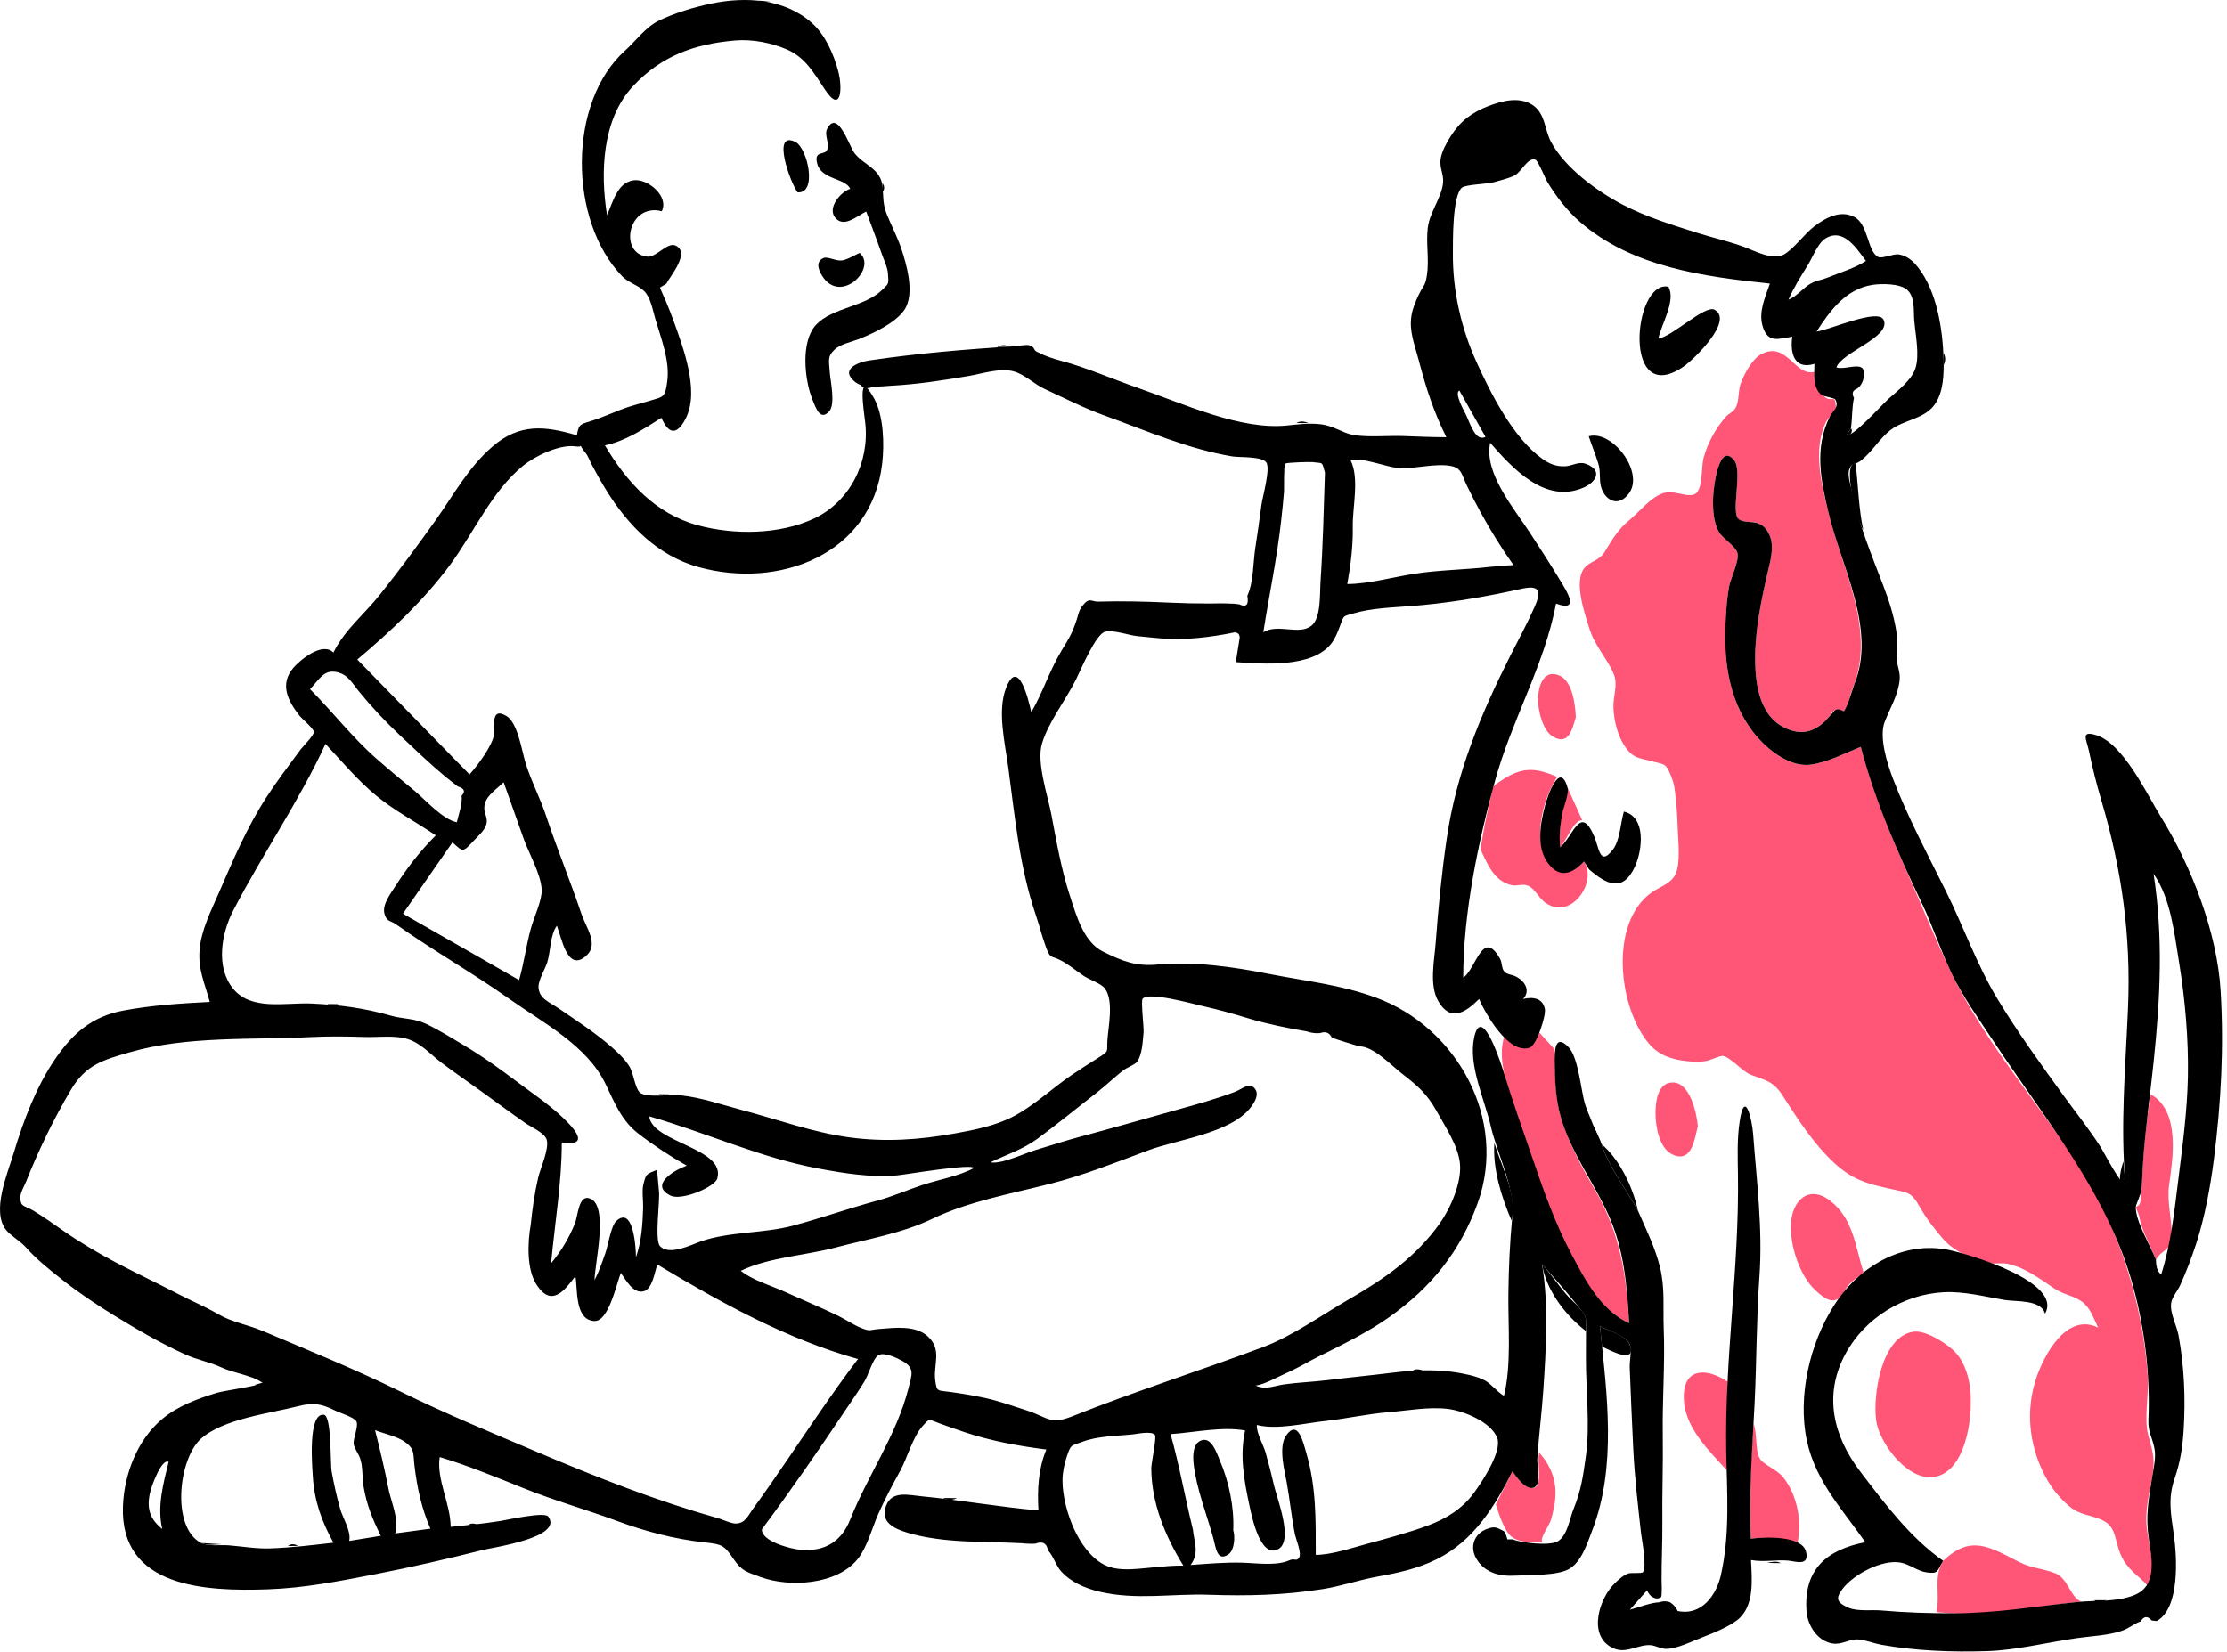 <svg width="446" height="331" viewBox="0 0 446 331" fill="none" xmlns="http://www.w3.org/2000/svg">
    <path fill-rule="evenodd" clip-rule="evenodd" d="M404.386 312.906C406.896 314.198 409.242 314.197 411.71 315.202C414.161 316.2 414.799 320.336 416.895 320.83C407.181 321.852 397.615 324.017 387.784 322.94C388.635 319.471 387.106 315.921 389.154 312.666C394.629 307.486 398.188 309.718 404.386 312.906ZM363.369 74.491C363.495 76.93 363.676 77.899 365.407 79.472C366.763 80.705 367.527 78.867 367.655 81.275C367.73 82.664 366.287 83.361 365.728 84.484C362.943 90.076 364.865 97.299 366.234 102.871C369.008 114.167 375.786 126.449 371.01 137.931C370.529 139.089 370.142 141.599 369.212 142.485C367.986 141.837 367.09 142.121 366.525 143.335C366.187 143.716 365.848 144.096 365.509 144.477C363.363 146.461 361.079 147.199 358.23 146.144C352.487 144.018 351.537 137.348 351.507 132.096C351.473 126.308 352.706 120.247 354.024 114.608C354.659 111.893 355.636 108.741 353.817 106.18C352.098 103.761 349.976 105.124 348.284 104.044C346.483 102.895 349.077 94.447 347.302 92.207C344.204 88.295 343.124 97.864 343.075 99.818C343.021 101.959 343.137 104.457 344.146 106.397C344.939 107.922 347.519 109.26 347.961 110.799C348.375 112.237 346.56 115.973 346.279 117.517C345.847 119.895 345.697 122.325 345.573 124.735C345.155 132.878 346.432 141.448 352.038 147.768C354.495 150.539 358.661 153.686 362.558 153.181C365.997 152.736 369.454 150.878 372.662 149.616C374.819 157.904 378.06 165.931 381.513 173.758C384.514 180.562 387.335 187.53 390.488 194.25C397.132 208.415 407.917 220.482 416.343 233.58C424.479 246.224 429.041 260.735 430.135 275.662C430.394 279.192 429.363 284.022 430.185 287.323C430.956 290.417 431.633 291.761 431.128 295.136C430.567 298.886 429.48 302.344 429.947 306.159C430.361 309.545 431.974 314.589 430.211 317.725C428.093 315.468 425.98 314.405 424.695 311.395C423.391 308.34 423.904 305.83 420.947 304.488C418.421 303.341 416.609 303.59 414.38 301.713C411.673 299.432 409.828 296.645 408.494 293.379C406.217 287.807 405.887 281.767 407.812 276.044C409.356 271.456 413.864 262.868 420.184 265.942C419.246 264.014 418.621 261.917 416.83 260.665C415.27 259.573 412.938 259.218 411.196 257.977C409.248 256.59 407.044 255.11 404.87 254.095C404.026 253.702 403.228 253.504 402.356 253.235C401.31 252.912 399.327 253.144 399.198 253.124C395.465 252.56 391.302 250.762 389.022 248.054C387.306 246.016 385.789 244.113 384.479 241.78C382.778 238.753 382.124 238.936 378.861 238.217C374.119 237.173 371.111 236.46 367.318 232.942C363.111 229.041 360.033 224.178 356.954 219.391C355.151 216.586 353.566 216.415 350.626 215.295C348.917 214.644 346.551 211.729 344.995 211.513C344.546 211.45 342.395 212.429 341.668 212.546C340.367 212.757 339.238 212.719 337.936 212.583C334.947 212.269 332.304 211.477 330.295 209.138C324.105 201.935 322.218 184.956 330.692 178.829C332.307 177.661 334.556 177.124 335.509 175.185C336.601 172.96 336.104 168.768 336.016 166.422C335.917 163.745 335.791 160.831 335.391 158.192C335.207 156.979 335.07 156.469 334.575 155.254C333.593 152.846 333.305 153.196 331.283 152.617C328.398 151.792 327.093 152.116 325.324 149.378C323.914 147.193 323.254 144.442 323.125 141.859C323.006 139.449 324.093 137.222 323.185 135.04C321.856 131.846 319.393 129.429 318.313 125.933C317.402 122.99 315.051 116.419 317.369 113.703C318.407 112.486 320.251 112.308 321.281 110.679C323.074 107.843 323.799 106.292 326.461 104.057C328.425 102.408 330.311 99.95 332.679 98.942C335.007 97.95 337.205 99.546 339.095 99.109C341.155 98.631 340.614 93.853 341.185 91.701C341.956 88.799 343.61 85.774 345.612 83.51C346.281 82.753 347.115 82.608 347.635 81.603C348.341 80.241 348.061 78.301 348.611 76.812C349.267 75.033 350.861 71.971 352.642 70.995C357.847 68.146 359.41 75.488 363.369 74.491ZM351.19 285.18C351.924 287.158 351.518 290.338 352.363 292.041C353.037 293.398 355.739 294.258 357.065 295.876C359.902 299.341 360.983 304.905 359.953 309.183C356.481 308.326 354.159 307.778 350.628 308.229C350.272 300.476 350.605 292.931 351.19 285.18ZM308.273 291.023C310.636 293.658 311.808 296.763 311.467 300.285C311.345 301.538 310.961 303.296 310.592 304.5C310.186 305.822 308.169 308.297 308.952 309.005C306.748 308.873 304.159 309.129 302.571 307.704C301.145 306.425 300.148 303.128 299.569 301.381C300.682 299.16 301.795 296.938 302.908 294.718C303.633 295.867 305.76 298.869 307.517 297.909C308.841 297.186 307.772 292.485 308.273 291.023ZM391.194 270.488C393.898 273 394.822 277.53 394.684 281.046C394.729 285.892 393.051 295.592 386.751 295.917C381.688 296.178 376.288 288.927 375.719 284.445C375.094 279.532 376.72 267.782 383.161 266.772C385.532 266.4 389.485 268.899 391.194 270.488ZM345.939 276.754C346.047 279.93 346.1 282.986 345.848 286.152C345.638 288.799 346.339 291.925 345.746 294.46C342.001 290.269 337.067 285.706 337.216 279.546C337.357 273.724 342.181 274.219 345.939 276.754ZM308.189 206.745L311.325 210.182C311.414 215.01 311.319 219.784 312.789 224.44C314.336 229.339 316.928 234.06 319.494 238.49C324.483 247.099 325.672 255.219 326.273 265.065C316.892 260.862 311.775 246.499 308.68 237.515C307.041 232.759 305.341 227.999 303.795 223.213C302.271 218.493 299.576 212.326 301.35 207.354C304.758 209.86 306.232 211.151 308.189 206.745ZM366.651 240.635C371.231 244.278 371.578 249.853 373.222 254.947C372.274 255.705 371.233 256.372 370.376 257.235C369.847 257.769 368.601 259.952 368.194 260.176C366.571 261.074 365.154 259.922 363.568 258.475C360.447 255.624 358.498 249.574 358.645 245.391C358.815 240.504 362.27 237.15 366.651 240.635ZM430.746 219.226C436.7 222.637 435.147 232.075 434.404 237.398C433.938 240.735 434.971 244.129 434.899 247.304C434.819 250.886 432.96 250.144 431.771 252.367C430.739 249.671 428.845 246.424 428.414 243.597L427.73 241.808C428.309 241.575 428.617 241.171 428.653 240.595C428.896 239.225 428.893 237.827 428.969 236.43C429.285 230.656 429.721 224.92 430.746 219.226ZM340.026 225.599C339.367 228.112 338.884 232.841 335.181 231.383C332.26 230.233 331.554 225.59 331.548 223.001C331.543 220.877 331.893 216.973 334.865 216.846C338.513 216.689 339.816 223.145 340.026 225.599ZM311.842 155.641C309.379 159.585 307.669 165.413 308.833 170.083C310.055 174.988 313.854 176.175 317.233 172.566C320.022 176.957 314.305 184.777 309.193 180.602C308.088 179.7 307.346 177.973 305.98 177.411C304.86 176.95 303.868 177.576 302.724 177.316C299.206 176.517 297.878 173.062 296.496 170.162C296.875 167.798 297.277 165.454 297.788 163.114C298.061 161.869 298.344 160.627 298.62 159.383C299.088 157.269 298.942 157.533 300.475 156.486C304.516 153.725 307.295 153.588 311.842 155.641ZM313.928 157.77L316.884 164.344C315.274 163.955 313.519 168.789 312.467 169.731C311.975 165.708 313.153 161.681 313.928 157.77ZM312.29 135.317C314.963 136.443 315.495 141.323 315.589 143.684C314.854 146.169 314.168 149.348 311.062 147.598C308.989 146.429 308.101 142.582 308.03 140.48C307.941 137.845 308.931 133.902 312.29 135.317Z" fill="#FF5678"/>
    <path fill-rule="evenodd" clip-rule="evenodd" d="M292.268 78.232C291.167 78.727 293.269 82.425 293.595 83.104C294.448 84.875 295.489 88.535 297.509 87.528C295.762 84.429 294.015 81.33 292.268 78.232ZM33.77 292.824C32.297 292.171 30.328 297.788 30.065 298.929C29.333 302.109 29.946 304.245 32.491 306.3C31.437 301.756 32.699 297.231 33.77 292.824ZM373.695 52.265C371.863 49.888 369.218 45.474 365.518 47.811C364.056 48.734 362.932 51.694 362.031 53.139C360.615 55.409 359.246 57.594 358.169 60.037C359.998 59.285 361.077 57.65 362.712 56.756C363.83 56.145 364.849 56.087 365.926 55.642C368.306 54.659 371.566 53.695 373.695 52.265ZM75.11 286.49C76.101 290.369 77.017 294.236 77.784 298.164C78.302 300.822 80.045 304.577 79.136 307.178C81.491 306.861 83.846 306.545 86.201 306.228C84.454 302.252 83.535 298.009 83.016 293.714C82.698 291.085 83.105 290.336 81.125 288.873C79.591 287.74 76.891 287.196 75.11 286.49ZM62.083 138.049C66.612 142.581 70.572 147.748 75.384 151.971C77.885 154.166 80.448 156.299 83.014 158.416C85.19 160.211 88.651 164.167 91.483 164.716C91.833 163.271 92.661 160.902 92.439 159.419C93.266 158.564 93.009 157.94 91.67 157.545C90.85 156.915 90.04 156.275 89.237 155.623C86.09 152.996 83.111 150.141 80.128 147.331C77.163 144.538 74.42 141.615 71.846 138.459C70.49 136.797 69.697 135.13 67.473 134.642C64.831 134.062 63.951 136.122 62.083 138.049ZM152.586 306.35C152.458 308.813 158.516 310.322 160.356 310.47C165.331 310.869 168.561 308.688 170.273 304.385C173.837 295.431 179.543 287.542 181.93 278.126C182.638 275.332 183.251 274.061 180.728 272.637C179.693 272.054 176.997 270.751 175.871 271.494C174.8 272.202 173.922 275.385 173.233 276.542C172.139 278.379 170.895 280.127 169.707 281.905C164.151 290.223 158.552 298.323 152.586 306.35ZM80.7 183.032L103.956 196.33C104.926 192.982 105.372 189.491 106.281 186.117C106.928 183.719 108.593 180.331 108.488 178.225C108.33 175.082 105.896 170.909 104.835 167.913C103.512 164.179 102.189 160.444 100.866 156.71C99.075 158.423 97.013 159.619 96.99 161.851C96.978 163.127 97.829 163.923 97.336 165.368C96.99 166.382 95.518 167.728 94.807 168.481C92.731 170.684 92.796 170.795 90.614 168.735C87.31 173.501 84.005 178.267 80.7 183.032ZM106.285 245.38C106.618 242.176 107.045 239.105 107.766 235.961C108.209 234.03 110.08 230.064 109.465 228.245C109.012 226.908 106.324 225.746 105.277 225.018C102.247 222.914 99.289 220.699 96.29 218.552C93.66 216.668 90.991 214.83 88.411 212.879C86.021 211.073 84.217 208.826 81.324 208.051C78.794 207.373 75.583 207.816 72.962 207.729C69.445 207.612 65.873 207.573 62.359 207.745C50.566 208.322 37.355 207.497 26.01 210.786C20.648 212.341 17.191 213.256 14.193 218.335C10.727 224.209 7.765 230.313 5.243 236.658C4.875 237.584 4.043 238.921 4.074 239.933C4.136 241.866 4.827 241.421 6.681 242.523C8.685 243.714 10.648 245.128 12.562 246.47C15.843 248.77 19.917 251.171 23.322 252.965C27.418 255.122 31.544 257.058 35.711 259.231C38.351 260.608 41.083 261.734 43.673 263.247C46.485 264.89 49.632 265.358 52.663 266.642C62.048 270.615 71.13 274.287 80.34 278.821C89.329 283.245 98.421 286.984 107.619 290.887C119.505 295.931 131.275 300.597 143.671 304.085C144.579 304.34 146.487 305.241 147.384 305.2C149.3 305.112 149.735 303.711 150.886 302.133C153.149 299.031 155.328 295.87 157.492 292.7C162.187 285.822 166.777 278.868 171.831 272.245C157.51 268.249 144.23 260.876 131.64 253.309C131.104 254.816 130.677 258.153 128.959 258.657C126.834 259.28 125.291 256.337 124.339 254.983C123.437 257.227 121.895 264.796 119.011 264.631C115.025 264.402 115.729 258.129 115.233 255.64C113.035 258.56 110.489 261.918 107.504 257.427C105.434 254.314 105.664 248.851 106.285 245.38ZM272.222 209.608C270.376 209.03 268.541 208.517 266.734 207.871C266.26 206.863 265.471 206.558 264.369 206.954C263.466 207.035 262.588 206.923 261.735 206.618C257.962 205.974 253.782 205.136 250.177 204.049C246.967 203.08 243.94 202.224 240.678 201.496C238.741 201.064 230.113 198.623 228.837 200.06C228.445 200.502 229.12 205.861 229.025 206.816C228.856 208.514 228.772 211.31 227.697 212.724C227.284 213.266 225.713 213.867 225.145 214.29C223.3 215.662 221.595 217.367 219.759 218.79C215.752 221.896 211.849 225.119 207.759 228.123C204.87 230.246 201.562 231.298 198.352 232.84C200.635 233.249 205.105 231.051 207.41 230.369C210.396 229.486 213.326 228.505 216.379 227.696C222.641 226.038 229.056 224.166 235.419 222.401C239.328 221.317 243.456 220.188 247.245 218.752C248.925 218.115 250.245 216.635 251.355 218.142C252.24 219.345 251.169 220.927 250.488 221.819C246.515 227.018 235.726 228.283 229.952 230.44C223.435 232.873 217.005 235.437 210.295 237.146C202.458 239.143 193.952 240.671 186.649 244.178C180.59 247.087 173.727 248.214 167.285 249.922C161.236 251.525 154.062 251.846 148.345 254.568C150.815 256.519 154.469 257.536 157.347 258.847C160.871 260.453 164.431 261.917 167.916 263.618C169.4 264.342 170.952 265.418 172.453 266.02C174.358 266.784 174.114 266.381 176.082 266.226C179.145 265.985 183.278 265.434 185.766 267.665C188.768 270.355 186.866 273.302 187.307 276.593C187.609 278.849 187.763 278.488 190.268 278.832C192.575 279.149 194.878 279.519 197.153 280.012C199.962 280.621 202.837 281.642 205.572 282.522C209.814 283.887 210.275 285.494 214.697 283.732C227.29 278.713 240.314 274.587 252.987 269.838C258.824 267.651 264.687 263.432 270.181 260.262C277.231 256.195 283.605 251.795 288.378 245.024C290.554 241.937 292.822 236.724 292.365 232.893C291.956 229.466 289.421 225.657 287.787 222.711C285.7 218.949 283.863 217.489 280.67 214.99C278.45 213.253 275.021 209.585 272.222 209.608ZM131.98 238.725C132.175 240.617 131.07 248.414 132.165 249.614C134.037 251.665 138.63 249.271 140.407 248.66C146.18 246.675 152.89 247.11 158.768 245.538C164.471 244.014 170.049 242.038 175.783 240.485C178.86 239.652 181.78 238.346 184.805 237.353C188.174 236.248 191.934 235.643 195.058 233.981C194.671 233.02 181.155 235.331 179.619 235.456C174.283 235.89 169.26 235.067 164.001 234.1C152.402 231.966 141.472 226.907 130.023 223.625C130.559 228.906 145.419 229.957 143.649 236.085C143.155 237.793 136.507 240.585 134.309 239.513C129.842 237.335 135.306 234.27 137.533 233.506C134.143 231.563 130.9 229.455 127.807 227.061C124.495 224.497 123.07 220.901 121.295 217.19C117.584 209.432 108.804 204.919 101.983 200.089C94.608 194.866 86.755 190.427 79.385 185.216C78.069 184.286 77.455 184.712 76.993 183.014C76.498 181.196 78.315 178.884 79.197 177.498C81.514 173.85 84.214 170.399 87.275 167.346C83.327 164.659 79.062 162.44 75.36 159.399C71.607 156.316 68.501 152.552 65.19 149.022C59.901 160.531 52.489 171.205 46.667 182.492C44.368 186.95 43.152 193.692 46.649 198.012C50.329 202.559 57.191 200.789 62.386 201.03C67.868 201.284 72.869 201.905 78.277 203.46C80.723 204.164 82.95 203.956 85.302 205.086C88.059 206.411 90.771 208.112 93.395 209.683C98.554 212.771 103.374 216.637 108.246 220.161C110.245 221.606 121.081 230.174 112.51 228.851C112.51 236.868 111.105 245.079 110.368 253.058C112.401 250.63 113.85 248.164 115.08 245.247C115.811 243.512 115.821 239.085 118.258 240.134C121.925 241.713 119.069 253.312 119.069 256.449C119.977 254.694 120.614 252.803 121.268 250.943C121.763 249.533 122.382 245.537 123.416 244.592C126.877 241.428 127.363 250.056 127.363 251.857C128.484 248.676 128.69 245.282 128.802 241.921C128.846 240.595 128.519 238.532 128.854 237.249C129.411 235.112 129.345 235.251 131.584 234.347C131.716 235.806 131.848 237.266 131.98 238.725ZM238.9 306.385C239.174 309.097 240.224 311.061 238.44 313.501C241.888 313.254 245.282 312.951 248.735 313.039C251.508 313.109 255.654 313.743 258.241 312.555C259.295 312.072 259.653 312.905 260.195 311.98C260.71 311.102 259.501 308.187 259.356 307.464C258.658 303.994 258.319 300.435 257.685 296.943C257.25 294.543 255.973 289.824 257.579 287.556C259.941 284.219 260.982 288.92 261.597 291.007C263.624 297.883 263.507 304.413 263.507 311.477C266.561 311.477 270.572 310.144 273.517 309.34C277.578 308.23 281.916 307.089 285.851 305.64C289.563 304.274 292.832 302.28 295.179 299.07C296.934 296.67 300.826 290.746 299.859 288.092C298.674 284.838 293.022 282.6 290.003 282.242C286.087 281.777 282.073 282.564 278.066 282.895C273.776 283.249 269.614 284.204 265.369 284.663C261.247 285.109 255.715 286.484 251.71 285.454C251.606 287.101 252.984 289.316 253.463 290.993C254.092 293.192 254.654 295.41 255.164 297.639C255.711 300.025 259.096 308.603 256.018 310.318C252.404 312.331 250.68 303.711 250.23 301.61C249.157 296.6 248.234 291.594 249.358 286.558C244.746 285.727 239.184 286.961 234.427 287.289C236.199 293.531 237.342 300.068 238.9 306.385ZM40.253 309.098C41.856 309.812 44.06 309.429 45.804 309.566C48.528 309.78 51.28 310.272 54.023 310.185C58.207 310.051 62.594 309.522 66.782 309.043C64.393 304.735 62.944 300.655 62.646 295.717C62.538 293.944 61.597 282.943 64.87 283.413C66.449 283.64 66.114 293.034 66.421 294.764C66.866 297.275 67.441 299.845 68.14 302.302C68.648 304.085 70.375 306.754 69.933 308.682C72.044 308.34 74.156 307.998 76.268 307.656C74.626 304.382 73.427 301.448 72.812 297.796C72.514 296.034 72.704 293.841 72.128 292.167C71.764 291.112 70.936 290.12 70.826 289.235C70.698 288.215 71.816 285.707 71.402 284.8C70.996 283.908 68.167 283.084 67.175 282.593C64.443 281.239 62.842 280.896 59.78 281.675C53.873 283.176 44.568 284.241 40.163 288.289C35.799 292.3 34.211 305.829 40.253 309.098ZM298.205 113.577C299.84 113.392 301.459 113.278 303.102 113.193C300.701 109.814 298.52 106.283 296.529 102.647C295.553 100.866 294.632 99.057 293.75 97.228C292.737 95.129 292.765 93.759 290.565 93.342C287.518 92.765 283.444 93.918 280.31 93.787C277.888 93.685 272.451 91.407 270.501 92.233C272.28 95.878 270.852 101.549 270.922 105.473C270.991 109.375 270.506 113.147 269.82 116.995C273.974 116.995 279.175 115.561 283.369 114.92C288.252 114.174 293.23 114.135 298.205 113.577ZM232.25 313.893C233.85 313.688 235.371 313.624 236.987 313.624C233.347 307.724 230.599 301.125 230.568 294.094C230.564 293.175 231.67 287.889 231.304 287.45C230.591 286.595 227.632 287.27 226.822 287.351C223.507 287.682 219.822 287.657 216.701 288.851C214.548 289.676 214.524 289.178 213.668 291.712C213.161 293.211 212.797 294.923 212.787 296.5C212.767 299.685 213.782 303.408 215.095 306.276C216.346 309.006 218.321 311.934 221.038 313.4C224.168 315.091 228.579 314.085 232.25 313.893ZM265.344 94.683C264.714 92.332 264.986 92.863 262.893 92.571C262.453 92.51 257.659 92.609 257.384 92.89C257.067 93.214 257.188 98.001 257.146 98.548C257.004 100.426 256.794 102.298 256.59 104.17C255.76 111.768 254.185 119.123 253.004 126.658C255.922 124.847 260.138 127.316 262.631 125.356C264.6 123.808 264.305 118.852 264.452 116.666C264.943 109.348 265.111 102.012 265.344 94.683ZM370.692 85.81C370.429 86.232 370.167 86.653 369.905 87.075C370.923 87.728 376.887 81.084 378.213 79.895C379.98 78.313 382.775 76.199 383.571 73.885C384.497 71.196 383.587 66.951 383.362 64.17C383.202 62.18 383.543 59.428 381.92 58.038C380.427 56.758 376.749 56.793 374.98 57.066C369.674 57.888 366.482 62.252 363.803 66.41C366.523 66.076 376.112 61.698 377.226 64.065C378.844 67.505 368.773 70.58 367.778 73.598C369.839 74.326 374.386 71.503 373.107 76.201C372.888 76.858 372.508 77.403 371.965 77.834C371.024 78.167 370.801 78.796 371.296 79.719C370.875 81.559 370.961 83.887 370.692 85.81ZM431.771 252.368C431.799 253.483 431.902 254.549 432.813 255.337C434.835 248.935 435.467 242.529 436.304 235.87C437.142 229.211 438.034 222.385 438.167 215.731C438.316 208.274 437.611 200.162 436.405 192.794C435.462 187.034 434.731 179.946 431.297 175.044C433.247 187.748 432.641 199.793 431.326 212.542C430.628 219.311 429.642 226.029 429.191 232.827C429.071 234.623 429.032 236.44 428.877 238.232C428.785 239.288 427.739 241.289 427.73 241.808C427.678 244.686 430.76 249.725 431.771 252.368ZM328.008 242.473C329.629 246.205 331.474 249.881 332.446 253.85C333.473 258.04 333.031 261.943 333.195 266.189C333.468 273.234 332.903 280.238 333.002 287.293C333.086 293.306 332.856 299.169 332.916 305.119C332.954 308.882 332.748 312.632 332.761 316.394C332.761 316.382 332.91 319.77 332.651 319.942C331.49 320.713 330.22 319.618 329.864 318.563L326.421 322.459C328.226 322.005 330.445 321.058 332.301 320.974C333.011 320.713 333.719 320.705 334.424 320.952C335.123 321.375 335.642 321.965 335.979 322.721C340.841 323.757 343.758 319.43 344.632 315.561C346.526 307.166 345.843 298.879 345.706 290.404C345.408 271.993 348.333 253.692 348.057 235.28C348.003 231.717 347.867 228.196 348.403 224.64C349.396 218.033 350.864 224.081 351.1 227.199C351.807 236.568 353.04 246.235 352.362 255.662C351.752 264.156 351.808 272.729 351.385 281.248C350.936 290.303 350.211 299.167 350.628 308.229C353.06 307.918 360.881 307.455 361.696 310.871C362.406 313.85 359.548 312.748 358.063 312.622C355.655 312.418 353.303 312.983 350.672 312.511C350.866 316.518 351.418 321.893 347.837 324.598C346.076 325.929 343.159 327.131 341.101 327.916C339.084 328.685 335.667 330.39 333.566 330.296C332.08 330.23 331.507 329.43 329.876 329.557C327.455 329.748 325.36 331.367 322.794 330.029C317.928 327.493 320.32 320.116 323.393 317.16C324.185 316.397 325.075 315.563 326.138 315.192C326.643 315.015 328.757 315.228 329.001 314.964C329.901 313.987 328.778 308.274 328.658 307.189C328.027 301.502 327.339 295.693 327.08 289.98C326.837 284.609 326.566 279.227 326.381 273.854C326.341 272.684 326.86 270.278 326.37 269.255C325.555 267.556 321.979 266.474 320.427 265.682C321.81 279.224 323.841 293.779 318.837 306.678C317.843 309.239 316.728 312.895 314.209 314.32C311.834 315.663 306.241 315.474 303.396 315.633C300.336 315.805 297.341 315.09 295.655 312.217C294.329 309.956 295.124 307.244 297.847 306.258C299.478 305.668 299.796 306.048 301.224 306.749C301.534 307.253 301.751 307.794 301.877 308.372H302.975C304.464 309.036 310.412 309.779 312.047 308.719C313.943 307.493 314.355 304.176 315.163 302.206C316.664 298.545 317.062 295.573 317.607 291.66C318.459 285.535 317.596 278.432 317.612 272.051C317.616 270.253 317.624 268.456 317.627 266.659C317.63 263.944 317.866 263.961 316.318 262.007C313.983 259.061 311.322 256.052 308.824 253.228C310.177 261.477 309.623 270.161 309.085 278.379C308.784 282.996 308.159 287.698 307.873 292.253C307.787 293.622 308.77 297.397 307.181 298.002C305.568 298.616 303.56 295.752 302.908 294.718C299.352 301.814 295.108 308.658 287.771 312.329C283.998 314.217 280.07 315.068 275.953 315.809C272.139 316.495 268.614 317.746 264.854 318.337C257.071 319.558 249.903 319.731 242.071 319.464C234.682 319.212 227.607 320.577 220.242 318.859C217.367 318.189 214.463 316.957 212.498 314.757C211.426 313.556 210.951 311.666 209.87 310.559C209.626 309.127 208.784 308.685 207.341 309.233C206.436 309.274 205.533 309.244 204.635 309.143C197.247 308.756 189.038 309.188 181.879 307.078C179.162 306.277 176.129 304.958 177.485 301.557C178.669 298.585 181.939 299.488 184.619 299.747C192.407 300.502 200.072 301.878 207.971 302.571C207.717 298.443 207.936 294.233 209.554 290.371C204.074 289.684 198.393 288.646 193.179 286.897C191.569 286.356 189.966 285.795 188.368 285.217C185.736 284.265 186.283 284.019 184.758 285.68C182.842 287.768 181.669 292.123 180.281 294.645C178.718 297.484 177.219 300.29 175.903 303.253C174.657 306.057 173.728 309.812 171.829 312.229C167.654 317.544 158.009 318.005 152.333 315.917C149.553 314.894 148.549 314.733 146.864 312.242C145.018 309.512 144.56 309.352 141.159 308.982C135.017 308.313 129.221 306.771 123.468 304.642C117.39 302.394 111.148 300.641 105.088 298.213C99.414 295.94 93.931 293.654 88.061 291.88C87.364 296.307 90.25 301.3 90.25 305.865C93.666 305.523 96.851 305.223 100.237 304.68C101.444 304.486 109.05 302.78 109.792 303.787C112.886 307.985 98.81 309.96 96.61 310.514C89.56 312.294 82.371 313.947 75.276 315.322C68.035 316.725 60.976 318.123 53.625 318.375C41.186 318.802 24.029 318.083 24.622 301.74C24.855 295.337 27.494 288.387 32.542 284.211C35.683 281.612 39.6 280.183 43.44 279.008C44.858 278.573 52.332 277.558 52.559 276.998C50.453 275.489 46.854 275.096 44.355 273.932C41.973 272.823 39.459 272.41 37.021 271.292C32.148 269.058 27.442 266.327 22.937 263.565C19.354 261.368 15.731 258.942 12.432 256.331C9.811 254.256 7.3 252.261 5.204 249.889C4.108 248.648 2.167 247.549 1.288 246.48C-1.796 242.727 1.457 235.258 2.77 230.889C4.689 224.502 7.249 217.705 11.025 212.172C14.497 207.084 18.369 203.656 24.597 202.464C30.346 201.364 36.127 201.015 42.006 200.707C41.018 196.948 39.627 194.296 39.98 190.174C40.313 186.286 42.276 182.423 43.817 178.882C46.681 172.3 49.384 165.857 53.301 159.797C55.454 156.467 57.873 153.305 60.223 150.114C60.602 149.6 62.958 147.246 62.867 146.583C62.778 145.924 60.412 143.918 60.05 143.458C57.617 140.37 55.936 137.045 58.792 133.74C60.282 132.017 64.66 128.537 66.768 130.726C69.046 126.122 73.032 122.982 76.136 119.065C80.005 114.18 83.699 109.221 87.32 104.105C90.926 99.01 93.872 93.538 98.652 89.432C103.979 84.858 108.993 85.253 115.536 87.209C115.909 84.685 116.429 85.021 118.869 84.179C120.717 83.541 122.513 82.784 124.329 82.064C126.26 81.298 128.214 80.863 130.188 80.261C132.818 79.459 133.213 79.721 133.64 76.306C134.157 72.18 132.391 67.818 131.253 63.931C130.691 62.014 130.3 59.627 129.035 58.337C127.891 57.17 125.863 56.639 124.612 55.349C113.831 44.236 113.661 20.507 125.145 10.179C127.377 8.171 129.218 5.47 131.996 4.115C135.046 2.626 139.07 1.422 142.43 0.721C149.355 -0.725 157.121 -0.266 162.596 4.602C165.295 7.003 166.942 10.819 167.862 14.228C168.741 17.484 168.553 22.987 165.22 17.955C163.118 14.781 161.292 11.545 157.735 9.975C154.556 8.572 150.674 7.815 147.21 8.112C139.047 8.813 132.432 11.21 126.782 17.252C120.534 23.932 120.217 34.596 121.563 43.091C122.75 40.578 123.554 36.6 126.881 36.12C129.654 35.721 134.025 39.261 132.537 42.309C125.784 40.588 123.809 50.799 129.648 51.413C131.416 51.599 133.655 48.453 135.283 49.186C138.327 50.555 134.247 55.276 133.443 56.83C133.015 57.093 132.588 57.356 132.161 57.619C132.582 58.597 133.007 59.574 133.436 60.548C133.956 61.791 134.452 63.037 134.909 64.305C136.022 67.391 137.176 70.573 137.846 73.787C138.528 77.055 138.882 80.872 137.271 83.942C135.5 87.317 133.832 86.902 132.472 83.692C128.911 85.936 125.33 88.329 121.144 89.215C125.534 96.58 131.216 102.911 139.761 105.228C147.003 107.191 156.119 107.119 163.029 103.871C170.199 100.501 174.145 92.623 173.291 84.785C173.015 82.247 171.537 73.43 175.052 79.808C176.979 83.306 177.12 88.98 176.681 92.815C174.579 111.163 155.981 118.027 139.944 113.61C131.717 111.344 125.788 105.278 121.374 98.138C120.345 96.473 119.403 94.755 118.483 93.027C118.116 92.337 117.792 91.373 117.301 90.767C115.379 88.395 117.268 89.717 115.227 89.42C112.068 88.96 107.098 91.379 104.752 93.296C98.389 98.495 94.864 106.813 89.98 113.366C84.78 120.342 78.176 126.551 71.551 132.117C79.045 139.793 86.538 147.468 94.031 155.143C95.579 153.429 98.522 149.513 98.933 147.222C99.175 145.879 98.091 141.459 101.423 143.426C103.673 144.755 104.526 150.44 105.228 152.766C106.312 156.358 108.137 159.741 109.316 163.296C111.505 169.892 114.201 176.43 116.442 183.073C117.354 185.775 119.953 189.127 117.456 191.414C113.66 194.889 112.532 188.048 111.527 185.434C110.127 187.38 110.309 190.535 109.587 192.805C109.146 194.191 107.805 196.349 107.849 197.715C107.925 200.051 110.045 200.746 111.956 202.051C115.511 204.479 119.158 206.849 122.414 209.678C123.773 210.857 125.023 212.051 126.014 213.568C126.879 214.894 127.14 217.881 128.096 218.803C129.348 220.009 133.973 219.168 136.415 219.431C140.494 219.869 144.627 221.32 148.587 222.362C155.593 224.206 162.799 226.861 170.137 227.846C177.343 228.813 184.105 228.333 191.288 227.044C195.211 226.34 199.424 225.499 203.004 223.613C207.128 221.44 210.784 217.964 214.636 215.339C216.36 214.164 218.123 213.053 219.886 211.94C222.242 210.452 221.626 210.774 221.779 208.409C221.957 205.672 223.099 200.446 221.271 198.01C220.508 196.993 218.165 196.249 217.062 195.51C215.459 194.433 214.021 193.183 212.303 192.317C210.427 191.371 210.372 192.12 209.501 189.801C208.71 187.695 208.188 185.489 207.462 183.361C204.14 173.627 203.282 163.742 201.905 153.578C201.266 148.857 199.697 142.434 201.474 137.835C203.945 131.439 206.013 140.384 206.534 142.676C208.893 138.636 210.249 134.142 212.703 130.152C214.134 127.826 214.834 126.638 215.64 124.089C215.967 123.057 216.097 122.2 216.788 121.343C218.248 119.529 218.464 120.563 219.982 120.518C224.759 120.378 229.453 120.501 234.234 120.722C236.876 120.845 239.519 120.909 242.18 120.9C243.476 120.895 244.788 120.832 246.083 120.906C246.781 120.899 247.476 120.951 248.167 121.062C249.594 121.728 250.138 121.154 249.801 119.34C251.043 116.742 250.96 112.597 251.4 109.762C251.842 106.909 252.253 104.051 252.623 101.187C252.82 99.657 254.48 93.88 253.599 92.623C252.726 91.376 248.178 91.656 246.832 91.432C237.885 89.945 229.562 86.258 221.194 83.237C217.074 81.75 213.164 79.743 209.212 77.919C207.155 76.969 205.211 75.013 203.043 74.404C200.307 73.636 196.674 74.864 193.947 75.327C188.751 76.209 183.738 76.981 178.466 77.268C176.603 77.369 173.06 77.891 171.379 76.611C168.003 74.04 171.847 72.537 174.053 72.212C183.814 70.777 193.544 69.952 203.378 69.353C203.84 69.325 205.529 68.981 206.091 69.159C207.371 69.563 206.855 70.032 207.622 70.449C209.044 71.222 210.666 71.79 212.47 72.27C217.621 73.638 222.807 75.933 227.975 77.736C237.273 80.981 248.383 86.154 257.682 85.245C259.977 85.021 261.864 84.734 264.264 84.966C267.074 85.239 268.714 86.68 270.873 87.099C273.765 87.66 277.902 87.239 280.947 87.346C283.85 87.449 286.755 87.584 289.659 87.584C287.109 82.455 285.555 77.64 284.122 72.132C283.34 69.128 282.164 66.4 282.673 63.237C282.914 61.743 283.511 60.34 284.161 58.992C285.143 56.956 285.423 57.382 285.771 55.127C286.251 52.023 285.563 48.751 285.94 45.639C286.327 42.444 288.741 39.597 289.009 36.543C289.153 34.919 288.244 33.592 288.516 31.84C288.759 30.272 289.688 28.629 290.521 27.309C292.463 24.234 294.827 22.49 298.108 21.237C300.745 20.23 304.112 19.306 306.777 20.937C309.496 22.601 309.299 25.949 310.602 28.391C313.403 33.644 319.866 38.339 325.018 41.021C329.751 43.486 334.85 45.042 339.925 46.65C343.013 47.628 346.189 48.325 349.224 49.443C351.409 50.248 354.972 52.2 357.197 51.014C359.136 49.981 361.398 46.827 363.317 45.363C365.562 43.65 368.557 41.978 371.384 43.47C374.211 44.962 373.979 50.46 376.178 51.494C376.944 51.855 379.22 50.799 380.264 50.966C381.951 51.234 383.113 52.278 384.125 53.564C387.902 58.367 389.072 65.987 389.237 71.909C389.32 74.867 389.248 78.546 387.441 81.058C385.334 83.987 381.346 84.06 378.642 86.121C376.478 87.77 374.946 90.465 372.75 92.222C371.397 93.305 370.875 92.474 370.315 94.161C369.951 95.258 370.687 97.4 370.905 98.462C372.25 105.013 374.768 111.055 377.158 117.296C378.284 120.237 379.239 123.178 379.753 126.295C380.09 128.339 379.702 130.127 379.865 132.095C379.98 133.495 380.576 134.705 380.445 136.141C380.167 139.183 378.515 141.87 377.465 144.545C376.267 147.595 377.912 152.877 379.118 156.031C382.009 163.587 386.073 171.222 389.685 178.482C393.232 185.615 395.871 193.21 400.004 200.062C404.017 206.716 408.74 213.231 413.307 219.524C415.847 223.025 418.543 226.355 420.845 230.027C421.348 230.83 424.784 237.488 425.675 237.257C424.582 225.638 425.687 213.553 426.176 201.942C426.787 187.406 424.937 174.24 420.847 160.365C419.891 157.121 419.038 153.802 418.366 150.488C417.895 148.167 416.565 146.259 419.829 147.274C425.233 148.954 429.99 159.156 432.737 163.597C438.891 173.543 444.03 186.807 444.72 198.473C445.397 209.923 444.813 220.879 443.382 232.161C442.676 237.727 441.535 243.931 439.791 249.254C438.894 251.992 437.817 254.828 436.623 257.452C436.119 258.559 435.012 259.81 434.82 261.027C434.518 262.957 435.932 265.562 436.286 267.468C437.442 273.705 437.708 280.169 437.314 286.499C437.103 289.894 436.634 292.93 435.526 296.123C434.115 300.191 434.771 303.298 435.358 307.491C435.987 311.978 436.589 322.178 431.923 324.728C431.594 324.694 431.263 324.66 430.933 324.626C430.1 323.665 429.359 323.722 428.713 324.797C427.507 325.191 426.328 326.205 425.057 326.641C422.107 327.654 418.925 327.715 415.848 328.16C409.827 329.032 403.826 330.57 397.911 330.756C390.906 330.976 383.599 330.702 376.75 329.474C375.335 329.22 373.68 328.549 372.264 328.42C370.343 328.245 368.994 329.523 367.01 329.222C363.936 328.757 361.993 325.503 361.792 322.837C361.152 314.341 365.865 310.445 373.568 308.937C368.591 301.811 362.861 295.966 361.536 286.814C360.233 277.811 363.06 267.39 368.195 260.177C373.123 253.252 381.534 248.622 390.207 250.379C394.233 251.195 413.224 256.802 409.553 263.162C408.739 260.252 403.732 260.815 401.313 260.395C397.3 259.698 393.287 258.647 389.216 258.864C381.208 259.289 373.468 264.026 369.59 271.197C365.12 279.464 367.16 287.714 372.542 294.772C377.463 301.226 382.536 308.006 389.154 312.666C387.875 314.7 388.337 315.339 385.796 314.974C384.051 314.724 382.419 313.364 380.656 313.025C376.999 312.323 371.244 315.319 368.985 318.315C367.65 320.085 367.699 320.96 370.161 322.05C371.977 322.855 374.837 322.439 376.788 322.613C381.641 323.046 386.587 323.191 391.456 323.174C399.883 323.143 407.721 321.791 416.061 320.916C419.758 320.528 423.624 320.975 427.241 319.615C432.14 317.773 430.939 312.362 430.304 307.978C429.675 303.636 430.316 300.269 430.998 295.969C431.294 294.101 431.846 291.945 431.455 290.066C430.991 287.832 430.158 286.844 430.264 284.353C430.642 275.489 429.53 266.153 427.18 257.598C422.078 239.016 409.618 224.351 399.226 208.557C396.291 204.097 393.206 199.87 390.869 195.039C388.656 190.462 387.131 185.622 384.933 181.032C380.089 170.916 375.493 160.496 372.662 149.616C369.454 150.878 365.997 152.736 362.557 153.181C358.661 153.686 354.495 150.539 352.038 147.768C346.433 141.449 345.154 132.878 345.574 124.735C345.697 122.325 345.847 119.895 346.279 117.517C346.559 115.973 348.375 112.237 347.962 110.799C347.519 109.26 344.939 107.922 344.146 106.397C343.137 104.457 343.021 101.959 343.075 99.818C343.125 97.864 344.204 88.295 347.302 92.206C349.077 94.447 346.483 102.895 348.284 104.044C349.905 105.079 352.137 103.815 353.817 106.18C355.632 108.736 354.66 111.886 354.024 114.608C352.708 120.237 351.473 126.315 351.507 132.096C351.537 137.36 352.478 144.015 358.23 146.144C361.136 147.22 363.342 146.48 365.509 144.477C366.006 143.905 366.513 143.343 367.029 142.789C367.503 141.974 368.231 141.872 369.212 142.485C369.938 141.909 371.014 137.924 371.377 137.033C375.832 126.116 368.809 113.582 366.233 102.871C364.659 96.319 363.285 89.747 366.473 83.424C366.989 82.4 368.411 81.511 367.558 80.042C367.334 79.656 365.187 79.475 364.679 79.026C363.024 77.565 363.369 74.84 363.369 72.889C359.54 74.07 358.436 71.091 358.934 67.44C356.078 67.893 354.095 68.767 353.037 65.462C352.1 62.532 353.516 59.543 354.455 56.813C341.241 55.397 326.969 53.582 316.437 44.463C313.841 42.215 311.682 39.385 309.882 36.453C309.557 35.923 308.026 32.19 307.518 31.995C306.01 31.416 304.744 34.367 303.404 35.098C302.212 35.747 300.518 36.105 299.195 36.501C297.949 36.873 293.557 36.948 292.778 37.594C290.831 39.212 290.984 48.563 290.969 50.733C290.916 58.208 292.585 65.656 295.67 72.461C298.576 78.87 303.023 87.684 308.835 91.879C310.304 92.939 311.626 93.489 313.487 93.401C314.817 93.339 316.135 92.408 317.52 92.892C321.024 94.118 319.77 96.553 317.077 97.705C309.378 100.998 302.89 93.759 298.438 88.702C297.134 94.702 303.179 101.802 306.378 106.697C308.416 109.817 310.431 112.94 312.37 116.124C313.778 118.436 316.545 122.706 311.63 120.92C309.258 133.365 302.75 144.249 299.427 156.344C296.014 168.759 293.04 182.934 293.04 195.863C295.638 194.055 296.949 185.813 300.443 192.121C300.821 192.804 300.702 193.933 301.201 194.529C301.89 195.354 302.719 195.125 303.775 195.713C305.45 196.645 306.53 198.502 305.033 200.113C306.961 199.664 308.98 199.893 309.395 202.173C309.628 203.452 307.754 209.38 306.356 209.865C302.094 211.34 297.368 202.831 296.213 200.124C293.551 202.796 290.483 204.852 288.028 200.529C286.199 197.308 287.261 192.435 287.519 188.928C288.039 181.864 288.717 174.973 289.736 167.977C291.648 154.858 296.499 143.191 302.457 131.382C304.097 128.132 305.915 124.805 307.38 121.48C309.59 116.462 306.132 117.646 302.753 118.375C296.131 119.803 289.197 120.91 282.507 121.416C279.014 121.68 274.542 121.837 271.186 122.847C268.826 123.556 269.231 123.066 268.283 125.593C267.859 126.724 267.381 127.927 266.634 128.895C262.821 133.836 252.946 133.009 247.492 132.641C247.823 130.558 248.149 128.473 248.492 126.391C244.294 127.378 239.307 128.065 234.983 128.014C232.655 127.988 230.18 127.633 227.858 127.44C226.146 127.297 222.9 126.084 221.289 126.555C219.421 127.103 216.596 133.858 215.528 136.036C213.522 140.126 209.938 144.67 208.672 148.976C207.55 152.794 209.84 159.382 210.559 163.182C211.598 168.676 212.546 174.18 214.288 179.507C215.551 183.369 217.006 188.693 220.884 190.619C224.747 192.539 227.524 193.619 231.706 193.228C239.07 192.54 246.904 193.67 254.174 195.102C261.66 196.576 268.515 197.24 275.624 199.867C291.747 205.826 302.014 224.183 295.935 241C292.439 250.672 286.679 257.861 278.229 263.845C273.924 266.894 268.837 269.368 264.116 271.718C261.949 272.797 259.819 274.106 257.61 275.064C255.996 275.765 253.221 277.377 251.468 277.554C253.414 278.48 255.137 277.613 257.162 277.326C260.027 276.918 262.953 276.831 265.829 276.475C270.305 275.921 274.715 275.503 279.193 274.947C283.015 274.473 287.327 274.304 291.126 274.851C292.961 275.115 295.722 275.636 297.356 276.52C298.641 277.215 299.82 278.817 301.202 279.61C302.722 273.368 302.011 265.673 302.082 259.259C302.14 254.022 302.374 248.902 302.867 243.69C303.418 237.861 299.853 231.232 298.536 225.523C297.303 220.179 294.021 213.407 295.229 207.83C296.753 200.8 300.741 213.429 301.289 215.235C303.006 220.885 304.999 226.401 306.902 231.984C309.165 238.626 311.445 245.061 314.741 251.285C317.484 256.464 320.636 262.539 326.274 265.065C325.808 257.449 325.292 250.397 322.126 243.375C319.123 236.716 314.544 230.794 312.543 223.659C311.548 220.113 311.402 216.487 311.353 212.825C311.32 210.361 311.433 207.049 314.075 209.705C316.171 211.812 316.578 218.532 317.495 221.368C317.937 222.733 318.549 223.986 319.038 225.314C319.257 225.912 320.737 228.825 320.737 229.215C322.263 233.82 325.637 238.236 328.008 242.473Z" fill="black"/>
    <path fill-rule="evenodd" clip-rule="evenodd" d="M166.182 74.62C166.327 76.404 167.362 81.026 166.037 82.438C164.281 84.31 163.449 81.901 162.689 80.002C161.102 76.034 160.314 68.35 163.45 65.043C166.724 61.59 173.193 61.497 176.687 58.057C178.089 56.676 177.955 56.964 177.832 54.804C177.763 53.585 176.974 51.965 176.593 50.868C175.602 48.02 174.514 45.206 173.478 42.375C171.666 43.201 169.058 45.748 167.274 43.613C165.624 41.639 168.369 38.404 170.28 37.826C169.282 35.644 164.58 36.048 163.684 32.843C162.906 30.057 165.142 31.164 165.631 30.067C166.207 28.776 165.028 27.031 165.635 25.841C167.74 21.711 170.072 29.305 171.12 30.661C173.071 33.182 176.47 33.733 176.769 37.546C176.953 39.894 176.777 40.986 177.744 43.292C178.635 45.414 179.693 47.45 180.44 49.634C181.565 52.925 183.298 58.915 181.101 62.102C179.247 64.79 174.747 66.84 171.821 67.989C170.355 68.564 168.323 68.915 167.137 70.035C165.59 71.497 166.071 72.395 166.182 74.62Z" fill="black"/>
    <path fill-rule="evenodd" clip-rule="evenodd" d="M318.236 174.144C317.902 173.619 317.567 173.093 317.233 172.567C314.917 175.04 312.353 176.057 310.012 172.915C307.602 169.68 308.507 164.829 309.444 161.296C309.926 159.477 312.366 152.309 313.929 157.77C314.273 158.975 313.12 161.659 312.912 162.839C312.501 165.153 312.178 167.373 312.467 169.731C315.182 167.3 316.512 161.139 319.268 167.537C320.267 169.857 320.376 173.677 323.037 170.154C324.457 168.272 324.548 164.798 325.213 162.581C329.747 163.665 328.921 170.371 327.407 173.638C324.997 178.841 321.717 177.165 318.236 174.144Z" fill="black"/>
    <path fill-rule="evenodd" clip-rule="evenodd" d="M334.113 57.44C335.726 60.13 332.675 65.05 332.122 67.812C334.824 67.499 341.511 60.982 343.392 62.056C347.31 64.293 339.034 72.092 337.444 73.235C324.736 82.369 327.027 55.948 334.113 57.44Z" fill="black"/>
    <path fill-rule="evenodd" clip-rule="evenodd" d="M318.177 87.397C322.925 86.075 329.327 94.597 326.247 98.816C324.038 101.843 321.308 100.112 320.616 97.448C320.263 96.089 320.576 94.451 320.115 92.936C319.547 91.069 318.786 89.252 318.177 87.397Z" fill="black"/>
    <path fill-rule="evenodd" clip-rule="evenodd" d="M172.149 50.668C175.759 53.702 168.381 61.101 164.683 55.308C163.666 53.714 163.481 52.26 164.989 51.671C165.751 51.374 167.547 52.346 168.622 52.175C169.8 51.986 171.08 51.157 172.149 50.668Z" fill="black"/>
    <path fill-rule="evenodd" clip-rule="evenodd" d="M159.742 38.533C158.341 36.785 154.403 26.034 159.283 28.429C161.733 29.631 163.757 38.822 159.742 38.533Z" fill="black"/>
    <path fill-rule="evenodd" clip-rule="evenodd" d="M320.843 269.753C320.704 268.396 320.566 267.039 320.427 265.682C322.229 266.601 325.844 267.508 326.471 269.565C327.648 273.428 322.178 270.338 320.843 269.753Z" fill="black"/>
    <path fill-rule="evenodd" clip-rule="evenodd" d="M373.14 106.114C372.067 104.664 368.73 92.573 371.625 92.85C372.132 97.236 372.236 101.791 373.14 106.114Z" fill="black"/>
    <path fill-rule="evenodd" clip-rule="evenodd" d="M328.007 242.473C325.637 238.236 322.263 233.82 320.737 229.215C324.314 232.112 327.108 238.028 328.007 242.473Z" fill="black"/>
    <path fill-rule="evenodd" clip-rule="evenodd" d="M425.242 232.651C425.386 234.187 425.531 235.722 425.675 237.257C423.527 237.812 425.11 233.158 425.242 232.651Z" fill="black"/>
    <path fill-rule="evenodd" clip-rule="evenodd" d="M320.742 229.223C319.725 228.116 319.29 226.755 319.038 225.314C319.606 226.616 320.174 227.919 320.742 229.223Z" fill="black"/>
    <path fill-rule="evenodd" clip-rule="evenodd" d="M333.038 298.739C333.076 297.372 333.114 296.006 333.152 294.643C333.114 296.01 333.076 297.374 333.038 298.739Z" fill="black"/>
    <path fill-rule="evenodd" clip-rule="evenodd" d="M172.408 77.043C173.318 77.156 174.228 77.269 175.138 77.382C174.42 77.718 172.728 78.165 172.408 77.043Z" fill="black"/>
    <path fill-rule="evenodd" clip-rule="evenodd" d="M353.838 313.079C354.785 312.936 355.735 312.61 356.665 313.134C355.721 313.116 354.78 313.098 353.838 313.079Z" fill="black"/>
    <path fill-rule="evenodd" clip-rule="evenodd" d="M326.79 282.212C326.802 283.224 326.815 284.236 326.826 285.244C326.813 284.232 326.801 283.222 326.79 282.212Z" fill="black"/>
    <path fill-rule="evenodd" clip-rule="evenodd" d="M346.349 266.466C346.29 267.545 346.23 268.624 346.171 269.701C346.23 268.621 346.29 267.544 346.349 266.466Z" fill="black"/>
    <path fill-rule="evenodd" clip-rule="evenodd" d="M333.471 270.689C333.42 269.75 333.368 268.811 333.317 267.874C333.369 268.814 333.42 269.752 333.471 270.689Z" fill="black"/>
    <path fill-rule="evenodd" clip-rule="evenodd" d="M361.6 278.973C361.55 279.809 361.499 280.646 361.448 281.48C361.499 280.643 361.55 279.808 361.6 278.973Z" fill="black"/>
    <path fill-rule="evenodd" clip-rule="evenodd" d="M191.639 300.101C190.718 300.565 189.797 300.611 188.88 300.095C189.8 300.097 190.719 300.099 191.639 300.101Z" fill="black"/>
    <path fill-rule="evenodd" clip-rule="evenodd" d="M285.891 47.392C285.903 48.219 285.917 49.045 285.929 49.869C285.916 49.041 285.903 48.217 285.891 47.392Z" fill="black"/>
    <path fill-rule="evenodd" clip-rule="evenodd" d="M194.446 69.952C193.503 70.023 192.559 70.094 191.617 70.166C192.56 70.094 193.503 70.023 194.446 69.952Z" fill="black"/>
    <path fill-rule="evenodd" clip-rule="evenodd" d="M389.244 73.134C389.239 72.318 389.234 71.502 389.23 70.687C389.663 71.502 389.672 72.317 389.244 73.134Z" fill="black"/>
    <path fill-rule="evenodd" clip-rule="evenodd" d="M166.182 74.62C166.139 73.753 166.096 72.887 166.053 72.021C166.097 72.889 166.139 73.754 166.182 74.62Z" fill="black"/>
    <path fill-rule="evenodd" clip-rule="evenodd" d="M397.911 330.756C398.548 330.76 399.185 330.765 399.816 330.769C399.177 330.765 398.544 330.76 397.911 330.756Z" fill="black"/>
    <path fill-rule="evenodd" clip-rule="evenodd" d="M147.223 0.146C146.385 0.217 145.547 0.289 144.71 0.36C145.547 0.289 146.385 0.217 147.223 0.146Z" fill="black"/>
    <path fill-rule="evenodd" clip-rule="evenodd" d="M229.838 319.969C230.378 319.969 230.918 319.968 231.451 319.969C230.91 319.969 230.374 319.969 229.838 319.969Z" fill="black"/>
    <path fill-rule="evenodd" clip-rule="evenodd" d="M313.487 93.401C312.668 93.32 311.849 93.237 311.031 93.155C311.85 93.237 312.669 93.32 313.487 93.401Z" fill="black"/>
    <path fill-rule="evenodd" clip-rule="evenodd" d="M350.716 318.54C350.766 317.865 350.816 317.19 350.866 316.518C350.816 317.194 350.766 317.867 350.716 318.54Z" fill="black"/>
    <path fill-rule="evenodd" clip-rule="evenodd" d="M262.06 84.758C261.253 84.75 260.447 84.743 259.641 84.737C260.452 84.268 261.256 84.402 262.06 84.758Z" fill="black"/>
    <path fill-rule="evenodd" clip-rule="evenodd" d="M154.475 0.372C153.662 0.346 152.803 0.769 152.054 0.125C152.861 0.207 153.668 0.289 154.475 0.372Z" fill="black"/>
    <path fill-rule="evenodd" clip-rule="evenodd" d="M132.525 80.047C131.746 80.118 130.967 80.19 130.188 80.261C130.968 80.189 131.746 80.118 132.525 80.047Z" fill="black"/>
    <path fill-rule="evenodd" clip-rule="evenodd" d="M181.598 299.401C180.777 299.487 179.956 299.572 179.137 299.658C179.957 299.572 180.778 299.487 181.598 299.401Z" fill="black"/>
    <path fill-rule="evenodd" clip-rule="evenodd" d="M202.023 69.458C201.223 69.475 200.422 69.492 199.623 69.509C200.417 69.191 201.211 68.892 202.023 69.458Z" fill="black"/>
    <path fill-rule="evenodd" clip-rule="evenodd" d="M333.009 288.334C333.004 287.64 333 286.946 332.995 286.254C333 286.948 333.004 287.641 333.009 288.334Z" fill="black"/>
    <path fill-rule="evenodd" clip-rule="evenodd" d="M425.536 229.509C425.45 230.348 425.363 231.186 425.277 232.025C425.363 231.187 425.45 230.348 425.536 229.509Z" fill="black"/>
    <path fill-rule="evenodd" clip-rule="evenodd" d="M321.71 283.556C321.651 282.842 321.592 282.128 321.532 281.417C321.592 282.131 321.651 282.844 321.71 283.556Z" fill="black"/>
    <path fill-rule="evenodd" clip-rule="evenodd" d="M52.559 276.999C52.413 277.71 51.894 277.85 51.003 277.419L52.559 276.999Z" fill="black"/>
    <path fill-rule="evenodd" clip-rule="evenodd" d="M351.581 277.315C351.533 276.695 351.486 276.074 351.439 275.456C351.487 276.076 351.533 276.696 351.581 277.315Z" fill="black"/>
    <path fill-rule="evenodd" clip-rule="evenodd" d="M183.928 70.952C183.255 71.043 182.582 71.135 181.908 71.226C182.582 71.135 183.255 71.043 183.928 70.952Z" fill="black"/>
    <path fill-rule="evenodd" clip-rule="evenodd" d="M326.384 272.028C326.383 272.637 326.382 273.246 326.381 273.853C326.382 273.243 326.383 272.636 326.384 272.028Z" fill="black"/>
    <path fill-rule="evenodd" clip-rule="evenodd" d="M285.77 53.401C285.77 53.978 285.771 54.553 285.771 55.127C285.771 54.55 285.77 53.976 285.77 53.401Z" fill="black"/>
    <path fill-rule="evenodd" clip-rule="evenodd" d="M40.18 188.354C40.113 188.961 40.047 189.569 39.981 190.174C40.047 189.566 40.113 188.96 40.18 188.354Z" fill="black"/>
    <path fill-rule="evenodd" clip-rule="evenodd" d="M443.537 230.089C443.501 229.517 443.465 228.946 443.43 228.377C443.465 228.95 443.501 229.519 443.537 230.089Z" fill="black"/>
    <path fill-rule="evenodd" clip-rule="evenodd" d="M95.776 305.554C95.081 305.543 94.385 305.532 93.689 305.521C94.393 305.039 95.087 305.142 95.776 305.554Z" fill="black"/>
    <path fill-rule="evenodd" clip-rule="evenodd" d="M176.786 38.405C176.775 37.832 176.764 37.258 176.752 36.687C177.11 37.255 177.224 37.824 176.786 38.405Z" fill="black"/>
    <path fill-rule="evenodd" clip-rule="evenodd" d="M121.242 31.134C121.291 30.569 121.339 30.003 121.387 29.441C121.338 30.008 121.291 30.571 121.242 31.134Z" fill="black"/>
    <path fill-rule="evenodd" clip-rule="evenodd" d="M351.171 229.067C351.147 228.444 351.123 227.821 351.1 227.199C351.124 227.822 351.147 228.445 351.171 229.067Z" fill="black"/>
    <path fill-rule="evenodd" clip-rule="evenodd" d="M346.693 261.262C346.676 261.85 346.659 262.438 346.641 263.022C346.657 262.433 346.675 261.848 346.693 261.262Z" fill="black"/>
    <path fill-rule="evenodd" clip-rule="evenodd" d="M266.623 317.945C267.059 317.944 267.495 317.943 267.926 317.943C267.488 317.945 267.056 317.945 266.623 317.945Z" fill="black"/>
    <path fill-rule="evenodd" clip-rule="evenodd" d="M54.504 318.242C54.939 318.254 55.374 318.266 55.804 318.278C55.367 318.266 54.935 318.255 54.504 318.242Z" fill="black"/>
    <path fill-rule="evenodd" clip-rule="evenodd" d="M317.627 266.659C313.384 263.38 309.685 258.477 308.823 253.228C310.648 255.29 312.182 257.59 314.007 259.65C314.732 260.468 315.622 261.173 316.318 262.007C317.906 263.907 317.627 263.992 317.627 266.659Z" fill="black"/>
    <path fill-rule="evenodd" clip-rule="evenodd" d="M302.721 244.497C300.685 239.806 298.917 234.116 299.272 228.941C300.677 233.64 303.936 239.542 302.721 244.497Z" fill="black"/>
    <path fill-rule="evenodd" clip-rule="evenodd" d="M309.553 272.082C309.519 273.443 309.484 274.805 309.451 276.164C309.487 274.8 309.52 273.441 309.553 272.082Z" fill="black"/>
    <path fill-rule="evenodd" clip-rule="evenodd" d="M40.253 309.098C41.645 309.181 43.037 309.264 44.429 309.346C43.031 309.365 41.614 309.704 40.253 309.098Z" fill="black"/>
    <path fill-rule="evenodd" clip-rule="evenodd" d="M309.546 267.583C309.551 268.744 309.556 269.905 309.561 271.064C309.556 269.902 309.551 268.742 309.546 267.583Z" fill="black"/>
    <path fill-rule="evenodd" clip-rule="evenodd" d="M252.359 132.934C251.576 132.893 250.792 132.852 250.014 132.812C250.8 132.852 251.58 132.893 252.359 132.934Z" fill="black"/>
    <path fill-rule="evenodd" clip-rule="evenodd" d="M265.106 104.049C265.103 103.106 265.1 102.164 265.097 101.224C265.099 102.167 265.103 103.108 265.106 104.049Z" fill="black"/>
    <path fill-rule="evenodd" clip-rule="evenodd" d="M248.278 127.689C248.242 127.026 247.89 126.692 247.219 126.688C248.565 125.961 248.919 126.294 248.278 127.689Z" fill="black"/>
    <path fill-rule="evenodd" clip-rule="evenodd" d="M288.201 180.117C288.254 179.278 288.306 178.439 288.359 177.603C288.306 178.442 288.254 179.28 288.201 180.117Z" fill="black"/>
    <path fill-rule="evenodd" clip-rule="evenodd" d="M60.014 309.691C60.953 309.626 61.892 309.56 62.831 309.495C61.891 309.56 60.953 309.626 60.014 309.691Z" fill="black"/>
    <path fill-rule="evenodd" clip-rule="evenodd" d="M257.222 195.839L260.016 195.819C259.085 195.826 258.153 195.833 257.222 195.839Z" fill="black"/>
    <path fill-rule="evenodd" clip-rule="evenodd" d="M283.891 93.648C283.241 93.654 282.592 93.659 281.948 93.664C282.6 93.659 283.245 93.654 283.891 93.648Z" fill="black"/>
    <path fill-rule="evenodd" clip-rule="evenodd" d="M419.333 320.564C420.147 320.56 420.962 320.557 421.776 320.553C420.964 321.066 420.149 321.053 419.333 320.564Z" fill="black"/>
    <path fill-rule="evenodd" clip-rule="evenodd" d="M77.372 207.821C76.82 207.836 76.268 207.852 75.721 207.868C76.275 207.852 76.824 207.836 77.372 207.821Z" fill="black"/>
    <path fill-rule="evenodd" clip-rule="evenodd" d="M370.692 85.811C371.215 86.315 370.527 87.474 369.905 87.075C370.167 86.653 370.43 86.232 370.692 85.811Z" fill="black"/>
    <path fill-rule="evenodd" clip-rule="evenodd" d="M115.381 258.865C115.404 258.151 115.427 257.438 115.45 256.726C115.427 257.44 115.404 258.152 115.381 258.865Z" fill="black"/>
    <path fill-rule="evenodd" clip-rule="evenodd" d="M302.082 259.259C302.12 258.515 302.157 257.771 302.194 257.027C302.157 257.772 302.119 258.515 302.082 259.259Z" fill="black"/>
    <path fill-rule="evenodd" clip-rule="evenodd" d="M432.375 181.705C432.406 182.45 432.437 183.195 432.468 183.938C432.437 183.192 432.406 182.448 432.375 181.705Z" fill="black"/>
    <path fill-rule="evenodd" clip-rule="evenodd" d="M180.778 266.087C181.612 266.159 182.446 266.23 183.28 266.301C182.446 266.23 181.612 266.159 180.778 266.087Z" fill="black"/>
    <path fill-rule="evenodd" clip-rule="evenodd" d="M295.168 208.939C295.209 208.199 295.25 207.459 295.291 206.72C295.249 207.461 295.209 208.2 295.168 208.939Z" fill="black"/>
    <path fill-rule="evenodd" clip-rule="evenodd" d="M150.241 223.019C151.072 223.096 151.903 223.172 152.734 223.249C151.903 223.172 151.072 223.095 150.241 223.019Z" fill="black"/>
    <path fill-rule="evenodd" clip-rule="evenodd" d="M223.798 287.741C223.263 287.741 222.728 287.741 222.198 287.741C222.736 287.741 223.267 287.741 223.798 287.741Z" fill="black"/>
    <path fill-rule="evenodd" clip-rule="evenodd" d="M271.017 106.833C270.986 107.524 270.954 108.216 270.923 108.904C270.955 108.212 270.987 107.522 271.017 106.833Z" fill="black"/>
    <path fill-rule="evenodd" clip-rule="evenodd" d="M282.878 274.613C283.7 274.029 284.501 274.414 285.304 274.668C284.495 274.65 283.686 274.631 282.878 274.613Z" fill="black"/>
    <path fill-rule="evenodd" clip-rule="evenodd" d="M186.676 76.695C186.134 76.673 185.593 76.65 185.058 76.626C185.601 76.648 186.138 76.671 186.676 76.695Z" fill="black"/>
    <path fill-rule="evenodd" clip-rule="evenodd" d="M317.856 287.333C317.807 286.644 317.759 285.956 317.71 285.27C317.759 285.959 317.807 286.646 317.856 287.333Z" fill="black"/>
    <path fill-rule="evenodd" clip-rule="evenodd" d="M273.55 209.597C273.104 209.599 272.658 209.602 272.217 209.606C272.665 209.604 273.107 209.6 273.55 209.597Z" fill="black"/>
    <path fill-rule="evenodd" clip-rule="evenodd" d="M292.363 234.61C292.364 234.036 292.364 233.461 292.365 232.89C292.364 233.465 292.364 234.038 292.363 234.61Z" fill="black"/>
    <path fill-rule="evenodd" clip-rule="evenodd" d="M263.826 276.735C264.495 276.648 265.162 276.562 265.83 276.475C265.161 276.562 264.494 276.648 263.826 276.735Z" fill="black"/>
    <path fill-rule="evenodd" clip-rule="evenodd" d="M234.947 193.168C235.671 193.164 236.394 193.159 237.118 193.155C236.397 193.58 235.673 193.5 234.947 193.168Z" fill="black"/>
    <path fill-rule="evenodd" clip-rule="evenodd" d="M272.429 122.858C272.011 122.854 271.593 122.85 271.18 122.847C271.6 122.85 272.015 122.854 272.429 122.858Z" fill="black"/>
    <path fill-rule="evenodd" clip-rule="evenodd" d="M148.866 229.408C148.435 229.402 148.004 229.397 147.578 229.39C148.011 229.397 148.439 229.402 148.866 229.408Z" fill="black"/>
    <path fill-rule="evenodd" clip-rule="evenodd" d="M65.565 201.132C66.287 201.139 67.009 201.147 67.731 201.154C67.004 201.562 66.282 201.573 65.565 201.132Z" fill="black"/>
    <path fill-rule="evenodd" clip-rule="evenodd" d="M432.445 202.326C432.399 202.877 432.353 203.428 432.31 203.976C432.355 203.424 432.4 202.875 432.445 202.326Z" fill="black"/>
    <path fill-rule="evenodd" clip-rule="evenodd" d="M248.614 290.87C248.675 290.268 248.737 289.667 248.798 289.067C248.736 289.67 248.675 290.27 248.614 290.87Z" fill="black"/>
    <path fill-rule="evenodd" clip-rule="evenodd" d="M131.856 219.191C132.585 219.201 133.315 219.212 134.045 219.222C133.308 219.73 132.582 219.41 131.856 219.191Z" fill="black"/>
    <path fill-rule="evenodd" clip-rule="evenodd" d="M298.205 113.577C298.915 113.496 299.625 113.416 300.334 113.336C299.625 113.416 298.915 113.496 298.205 113.577Z" fill="black"/>
    <path fill-rule="evenodd" clip-rule="evenodd" d="M238.9 306.385C238.964 307.017 239.028 307.649 239.092 308.279C239.028 307.646 238.963 307.016 238.9 306.385Z" fill="black"/>
    <path fill-rule="evenodd" clip-rule="evenodd" d="M302.094 264.819C302.093 264.229 302.091 263.639 302.091 263.052C302.092 263.643 302.093 264.231 302.094 264.819Z" fill="black"/>
    <path fill-rule="evenodd" clip-rule="evenodd" d="M44.774 309.43C45.461 309.521 46.148 309.611 46.834 309.701C46.147 309.611 45.46 309.521 44.774 309.43Z" fill="black"/>
    <path fill-rule="evenodd" clip-rule="evenodd" d="M57.659 309.708C58.337 309.154 59.026 309.324 59.717 309.679C59.031 309.688 58.345 309.698 57.659 309.708Z" fill="black"/>
    <path fill-rule="evenodd" clip-rule="evenodd" d="M181.558 228.483C182.23 228.401 182.902 228.319 183.572 228.236C182.901 228.319 182.23 228.401 181.558 228.483Z" fill="black"/>
    <path fill-rule="evenodd" clip-rule="evenodd" d="M256.188 312.83C256.872 312.738 257.557 312.647 258.241 312.555C257.556 312.647 256.872 312.738 256.188 312.83Z" fill="black"/>
    <path fill-rule="evenodd" clip-rule="evenodd" d="M232.25 313.893C232.948 313.804 233.645 313.714 234.344 313.624C233.645 313.714 232.948 313.804 232.25 313.893Z" fill="black"/>
    <path fill-rule="evenodd" clip-rule="evenodd" d="M270.678 111.013C270.647 111.577 270.616 112.141 270.586 112.701C270.617 112.136 270.647 111.575 270.678 111.013Z" fill="black"/>
    <path fill-rule="evenodd" clip-rule="evenodd" d="M106.285 245.38C106.347 244.782 106.409 244.183 106.471 243.587C106.409 244.186 106.347 244.783 106.285 245.38Z" fill="black"/>
    <path fill-rule="evenodd" clip-rule="evenodd" d="M265.288 96.438C265.306 95.851 265.324 95.264 265.343 94.68C265.325 95.268 265.307 95.853 265.288 96.438Z" fill="black"/>
    <path fill-rule="evenodd" clip-rule="evenodd" d="M131.98 238.725C132.041 239.325 132.103 239.924 132.164 240.521C132.102 239.92 132.041 239.323 131.98 238.725Z" fill="black"/>
    <path fill-rule="evenodd" clip-rule="evenodd" d="M134.293 219.197C135 219.275 135.708 219.353 136.416 219.431C135.708 219.353 135 219.275 134.293 219.197Z" fill="black"/>
    <path fill-rule="evenodd" clip-rule="evenodd" d="M246.983 306.546C247.386 307.729 247.238 310.482 246.093 311.315C243.718 313.046 243.474 309.885 243.003 308.178C241.695 303.441 239.589 298.152 239.053 293.283C238.888 291.789 238.799 288.991 240.775 288.488C242.682 288.002 243.648 291.023 244.306 292.575C246.131 296.881 247.189 301.877 246.983 306.546Z" fill="black"/>
    <path fill-rule="evenodd" clip-rule="evenodd" d="M246.983 306.546C247.01 305.934 247.037 305.322 247.064 304.713C247.037 305.326 247.01 305.936 246.983 306.546Z" fill="black"/>
    </svg>
    